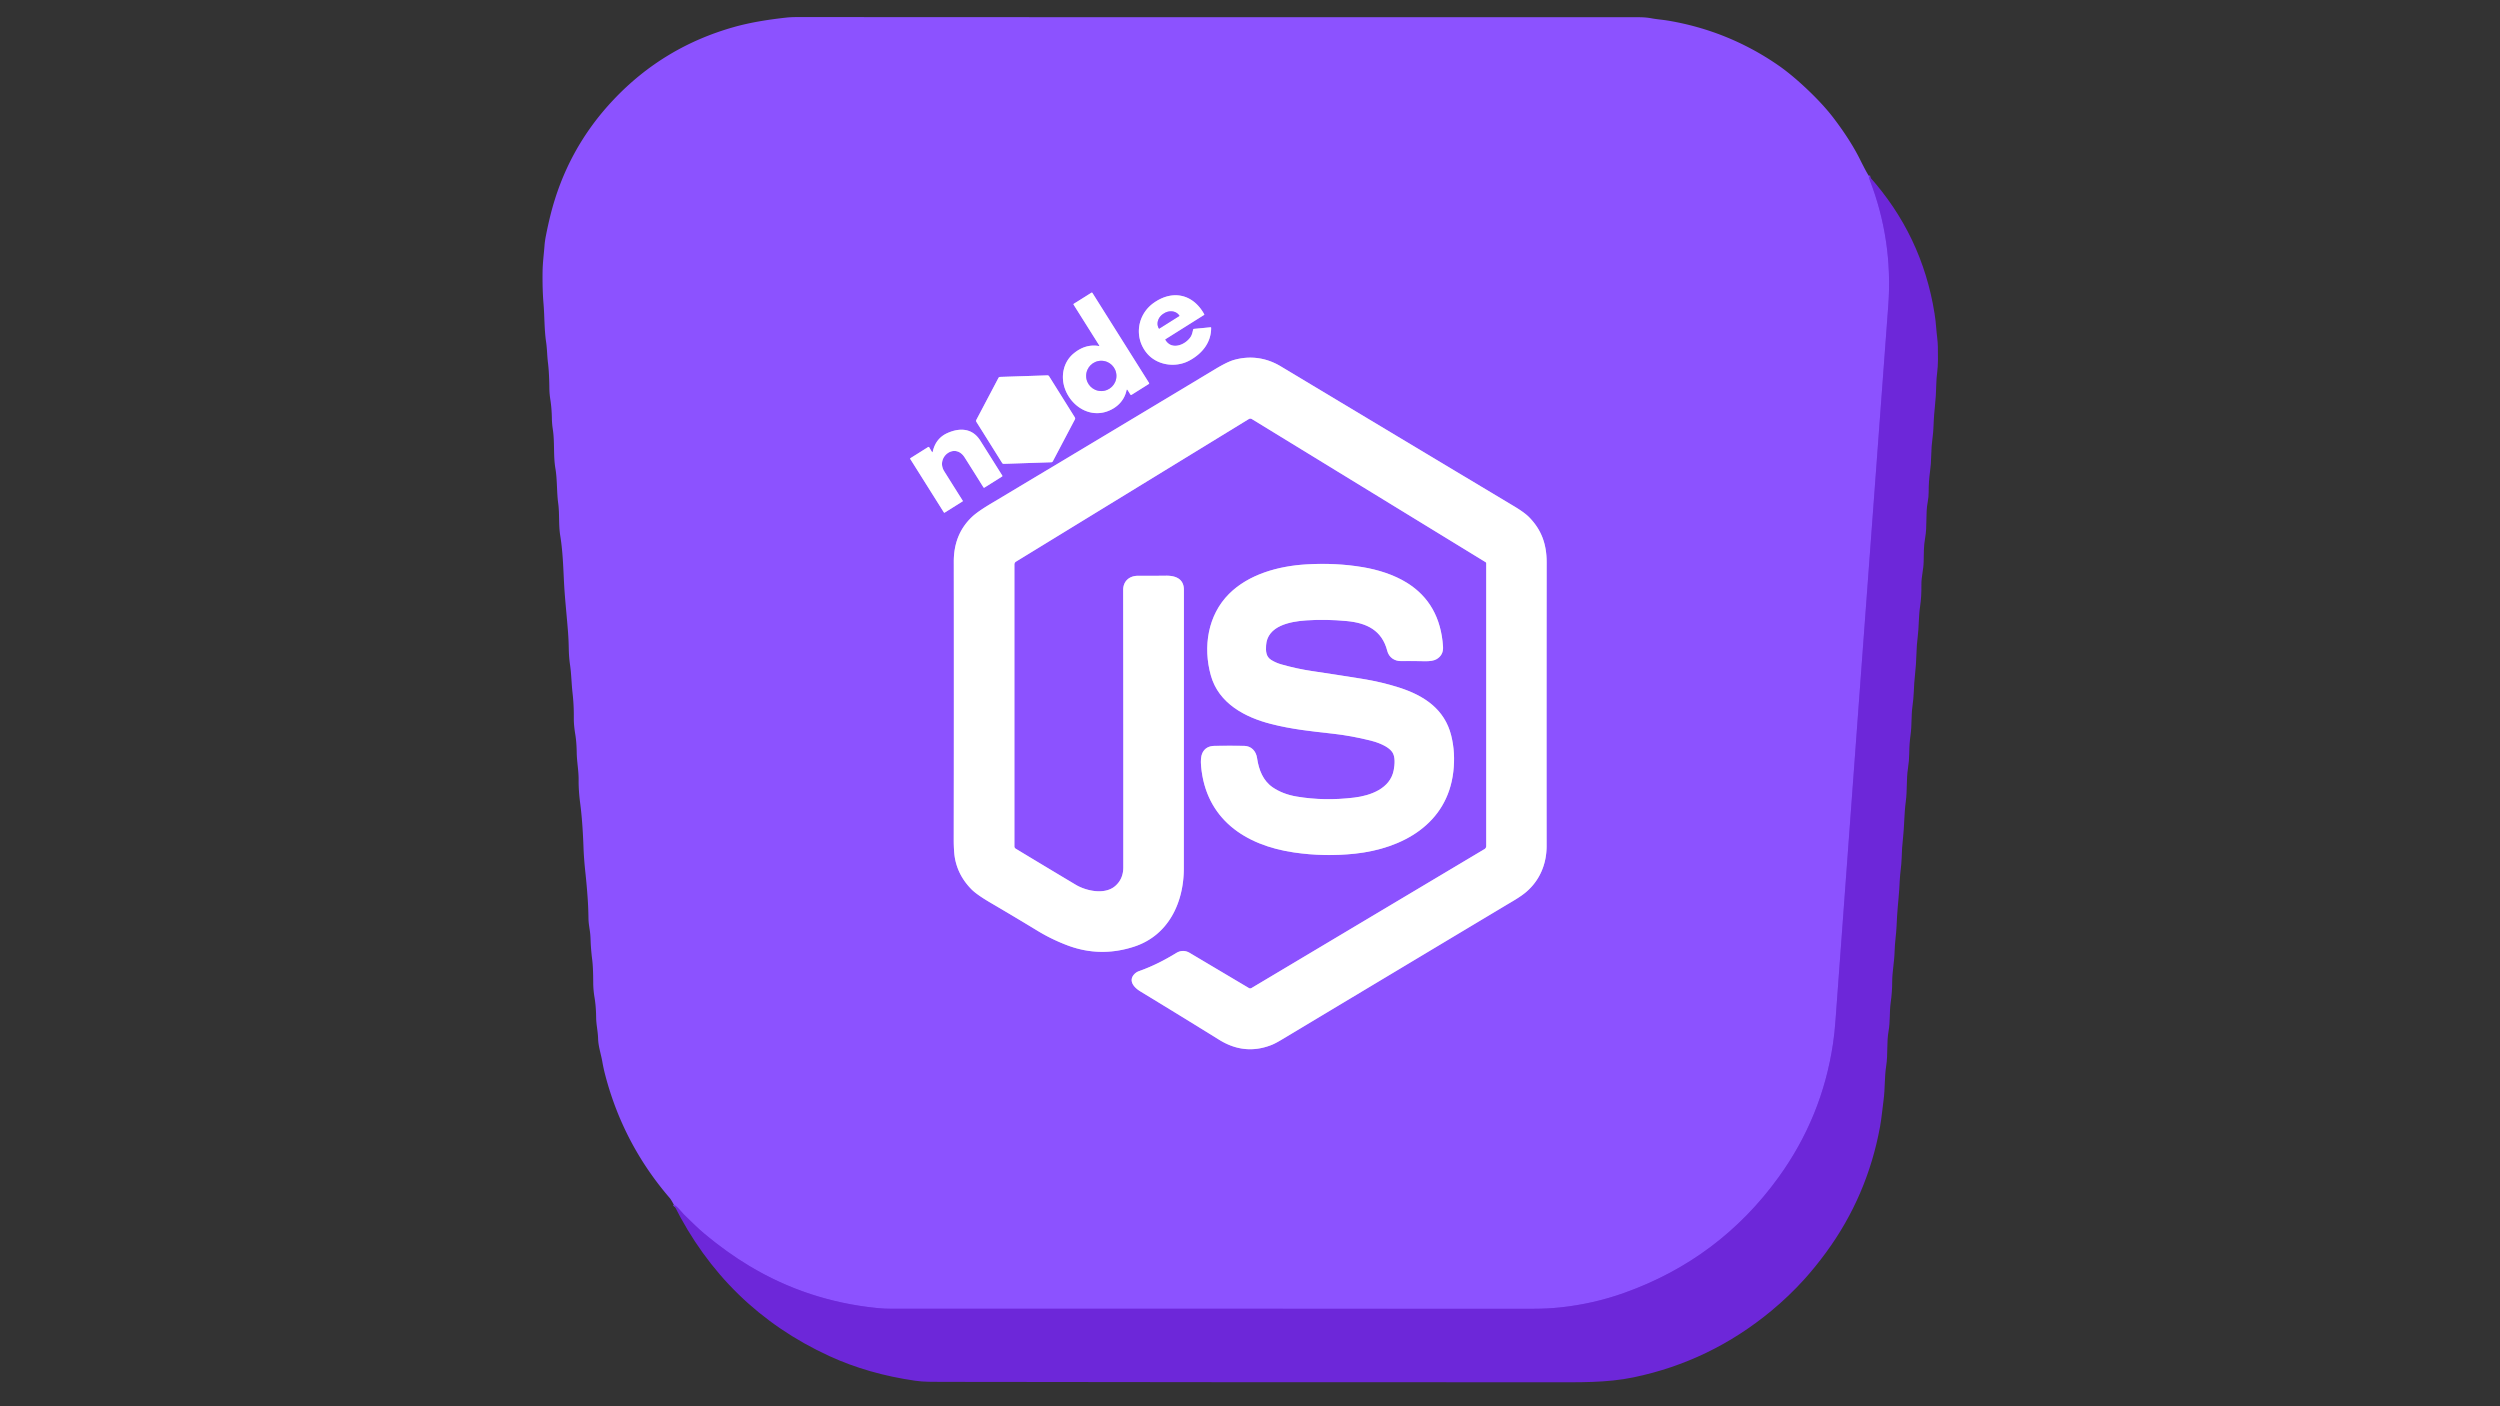 <?xml version="1.0" encoding="UTF-8" standalone="no"?>
<!DOCTYPE svg PUBLIC "-//W3C//DTD SVG 1.1//EN" "http://www.w3.org/Graphics/SVG/1.1/DTD/svg11.dtd">
<svg xmlns="http://www.w3.org/2000/svg" version="1.1" viewBox="0.00 0.00 1920.00 1080.00">
<rect x="0.00" y="0.00" width="1920.00" height="1080.00" fill="#333333" stroke="none"/>
<g stroke-width="2.00" fill="none" stroke-linecap="butt">
<path stroke="#7d3dec" vector-effect="non-scaling-stroke" d="
  M 1435.22 135.01
  C 1435.50 136.00 1435.51 137.06 1435.87 137.98
  Q 1453.92 184.55 1450.17 234.96
  Q 1429.78 509.39 1409.73 782.77
  Q 1408.94 793.62 1407.73 801.67
  Q 1399.33 857.93 1366.03 904.00
  Q 1320.71 966.73 1247.46 992.90
  Q 1223.76 1001.37 1198.51 1004.06
  Q 1188.38 1005.14 1177.63 1005.14
  Q 931.17 1005.12 684.75 1005.12
  Q 679.05 1005.12 673.44 1004.55
  Q 620.33 999.17 575.48 972.22
  Q 558.09 961.76 541.17 947.64
  C 535.59 942.97 530.42 937.72 525.19 932.64
  Q 524.72 932.19 521.61 928.65
  Q 519.72 926.50 517.49 925.14"
/>
<path stroke="#c6a9ff" vector-effect="non-scaling-stroke" d="
  M 843.74 265.71
  Q 833.42 264.05 824.43 271.58
  C 816.53 278.20 814.44 289.27 817.97 298.80
  C 822.96 312.24 837.10 321.13 851.07 315.66
  C 858.12 312.91 863.53 307.43 865.15 299.84
  Q 865.41 298.62 866.07 299.67
  L 868.15 302.99
  Q 868.50 303.55 869.06 303.20
  L 882.23 294.92
  Q 882.76 294.58 882.43 294.05
  L 839.02 225.05
  Q 838.69 224.51 838.14 224.85
  L 824.74 233.26
  Q 824.27 233.56 824.56 234.03
  L 844.13 265.13
  Q 844.58 265.84 843.74 265.71"
/>
<path stroke="#c6a9ff" vector-effect="non-scaling-stroke" d="
  M 894.94 261.00
  Q 894.77 260.70 895.06 260.52
  L 924.70 241.88
  Q 925.03 241.68 924.84 241.34
  C 916.33 225.93 900.76 222.34 886.24 232.50
  C 873.40 241.48 870.80 258.95 880.62 271.05
  C 888.31 280.52 902.59 282.67 913.23 277.03
  C 923.08 271.80 930.25 263.14 930.15 251.70
  A 0.36 0.35 -2.3 0 0 929.76 251.35
  L 917.01 252.58
  Q 916.43 252.63 916.31 253.20
  C 915.91 255.02 915.46 257.11 914.46 258.66
  C 910.47 264.87 899.75 269.32 894.94 261.00"
/>
<path stroke="#c6a9ff" vector-effect="non-scaling-stroke" d="
  M 1141.43 432.71
  L 1141.43 649.75
  A 2.77 2.72 75.0 0 1 1140.09 652.12
  L 961.11 758.84
  A 1.91 1.89 -44.7 0 1 959.18 758.84
  Q 937.86 746.19 913.68 731.82
  C 910.28 729.80 906.68 729.87 903.36 731.91
  C 894.23 737.50 885.20 742.10 874.83 745.81
  Q 872.40 746.67 870.82 748.54
  C 866.47 753.66 871.35 758.67 875.71 761.33
  Q 907.15 780.45 936.42 798.61
  Q 955.78 810.61 976.34 802.60
  C 979.70 801.28 983.21 799.12 986.44 797.19
  Q 1070.61 746.68 1156.45 695.28
  C 1161.77 692.10 1167.50 688.92 1171.92 685.19
  C 1182.48 676.26 1187.81 663.60 1187.80 649.69
  Q 1187.72 546.36 1187.83 431.82
  C 1187.84 418.15 1183.95 406.92 1174.29 397.15
  Q 1170.74 393.55 1162.64 388.71
  Q 1074.19 335.74 983.56 281.32
  C 972.54 274.70 960.10 272.89 947.59 276.47
  Q 942.56 277.91 933.43 283.40
  Q 846.85 335.47 760.99 386.82
  Q 751.06 392.76 746.87 396.63
  Q 732.49 409.92 732.51 431.31
  Q 732.64 539.41 732.47 644.59
  Q 732.45 654.86 733.63 660.36
  Q 736.38 673.16 746.11 683.01
  Q 750.18 687.14 761.14 693.55
  Q 779.01 704.01 797.23 715.09
  C 804.30 719.38 812.24 723.22 820.09 726.14
  Q 845.10 735.45 870.92 727.05
  C 897.23 718.50 909.15 693.41 909.17 667.00
  Q 909.24 560.00 909.23 453.00
  C 909.23 444.70 903.11 442.04 895.41 442.14
  Q 884.75 442.27 874.08 442.21
  C 867.24 442.18 862.59 446.41 862.60 453.09
  Q 862.75 560.85 862.70 666.14
  Q 862.69 675.12 856.41 680.52
  C 848.37 687.43 834.07 684.21 826.21 679.52
  Q 802.79 665.54 780.06 651.79
  A 2.09 2.06 15.9 0 1 779.06 650.02
  L 779.06 433.51
  A 2.57 2.56 -15.7 0 1 780.29 431.32
  L 959.06 321.84
  A 2.28 2.28 0.0 0 1 961.44 321.84
  L 1140.85 431.68
  A 1.20 1.20 0.0 0 1 1141.43 432.71"
/>
<path stroke="#c6a9ff" vector-effect="non-scaling-stroke" d="
  M 768.04 289.48
  A 1.45 1.45 0.0 0 0 766.81 290.26
  L 749.81 322.51
  A 1.45 1.45 0.0 0 0 749.86 323.96
  L 769.65 355.55
  A 1.45 1.45 0.0 0 0 770.92 356.23
  L 807.35 355.02
  A 1.45 1.45 0.0 0 0 808.58 354.24
  L 825.54 322.05
  A 1.45 1.45 0.0 0 0 825.49 320.60
  L 805.69 288.96
  A 1.45 1.45 0.0 0 0 804.42 288.28
  L 768.04 289.48"
/>
<path stroke="#c6a9ff" vector-effect="non-scaling-stroke" d="
  M 715.59 346.86
  L 713.64 343.55
  A 0.61 0.60 58.5 0 0 712.80 343.34
  L 699.20 351.89
  A 0.41 0.41 0.0 0 0 699.07 352.46
  L 724.92 393.57
  A 0.43 0.42 -31.8 0 0 725.50 393.70
  L 739.29 385.04
  A 0.33 0.33 0.0 0 0 739.39 384.58
  Q 732.41 373.53 725.17 361.95
  C 718.42 351.16 733.35 339.49 740.84 351.29
  Q 748.23 362.94 755.26 374.22
  Q 755.60 374.76 756.14 374.42
  L 769.51 366.02
  Q 770.03 365.69 769.70 365.17
  Q 761.00 351.29 752.78 338.28
  C 746.84 328.88 737.19 328.28 727.55 332.63
  Q 718.71 336.61 716.37 346.74
  Q 716.13 347.79 715.59 346.86"
/>
<path stroke="#c6a9ff" vector-effect="non-scaling-stroke" d="
  M 972.36 495.64
  C 973.27 480.57 990.88 477.30 1003.19 476.47
  Q 1018.33 475.46 1034.26 476.97
  C 1049.62 478.42 1061.33 484.02 1065.42 499.86
  C 1066.69 504.78 1070.84 507.75 1075.94 507.70
  Q 1085.05 507.61 1094.31 507.81
  Q 1100.39 507.94 1103.31 506.21
  Q 1108.67 503.05 1108.24 496.59
  Q 1106.05 463.46 1080.53 447.60
  C 1070.39 441.29 1058.22 437.54 1046.64 435.59
  Q 1025.77 432.08 1003.08 433.46
  C 981.80 434.75 958.99 441.02 943.90 456.12
  C 927.52 472.51 923.82 496.92 929.93 518.73
  C 935.94 540.24 956.12 550.89 976.25 556.03
  C 992.12 560.08 1007.17 561.63 1023.31 563.43
  Q 1037.65 565.02 1052.70 568.78
  C 1057.80 570.05 1066.03 572.98 1069.21 577.53
  C 1071.76 581.19 1071.17 587.25 1070.37 591.49
  C 1067.69 605.68 1052.52 611.04 1040.04 612.55
  Q 1016.99 615.35 995.77 611.74
  Q 985.17 609.93 977.51 604.73
  C 970.05 599.66 966.77 591.30 965.44 582.26
  C 964.65 576.88 961.11 572.94 955.46 572.83
  Q 944.77 572.63 932.86 572.83
  Q 925.87 572.94 923.37 578.47
  Q 921.86 581.80 922.44 588.39
  C 926.03 629.01 956.20 649.13 993.60 654.66
  Q 1017.11 658.14 1040.66 655.61
  C 1077.09 651.70 1111.38 632.93 1116.13 592.84
  Q 1117.86 578.24 1114.53 564.91
  C 1109.51 544.76 1093.85 534.25 1074.62 528.08
  Q 1061.11 523.75 1046.03 521.32
  Q 1025.69 518.05 1007.88 515.41
  Q 995.98 513.65 983.97 510.22
  Q 979.83 509.05 976.28 506.83
  C 972.18 504.28 972.09 499.98 972.36 495.64"
/>
<path stroke="#c6a9ff" vector-effect="non-scaling-stroke" d="
  M 857.41 288.70
  A 11.62 11.62 0.0 0 0 845.79 277.08
  A 11.62 11.62 0.0 0 0 834.17 288.70
  A 11.62 11.62 0.0 0 0 845.79 300.32
  A 11.62 11.62 0.0 0 0 857.41 288.70"
/>
<path stroke="#c6a9ff" vector-effect="non-scaling-stroke" d="
  M 890.29 252.40
  L 905.74 242.67
  A 0.14 0.14 0.0 0 0 905.78 242.48
  L 905.74 242.42
  A 8.98 7.75 -32.2 0 0 894.01 240.65
  L 893.52 240.96
  A 8.98 7.75 -32.2 0 0 890.05 252.30
  L 890.09 252.36
  A 0.14 0.14 0.0 0 0 890.29 252.40"
/>
</g>
<path fill="#8c52ff" d="
  M 1435.22 135.01
  C 1435.50 136.00 1435.51 137.06 1435.87 137.98
  Q 1453.92 184.55 1450.17 234.96
  Q 1429.78 509.39 1409.73 782.77
  Q 1408.94 793.62 1407.73 801.67
  Q 1399.33 857.93 1366.03 904.00
  Q 1320.71 966.73 1247.46 992.90
  Q 1223.76 1001.37 1198.51 1004.06
  Q 1188.38 1005.14 1177.63 1005.14
  Q 931.17 1005.12 684.75 1005.12
  Q 679.05 1005.12 673.44 1004.55
  Q 620.33 999.17 575.48 972.22
  Q 558.09 961.76 541.17 947.64
  C 535.59 942.97 530.42 937.72 525.19 932.64
  Q 524.72 932.19 521.61 928.65
  Q 519.72 926.50 517.49 925.14
  Q 515.31 921.20 514.39 920.12
  Q 478.53 878.48 464.74 825.33
  Q 463.46 820.41 462.61 815.51
  C 461.56 809.46 459.49 803.66 459.33 797.50
  C 459.20 792.14 457.89 786.84 457.84 781.52
  Q 457.75 772.96 456.61 766.15
  Q 455.62 760.19 455.60 754.85
  Q 455.56 742.98 454.84 737.28
  Q 453.80 729.13 453.56 721.78
  Q 453.44 717.85 452.98 714.73
  C 452.54 711.63 452.00 708.69 451.95 705.49
  Q 451.83 696.81 451.30 689.50
  Q 450.58 679.33 449.58 670.14
  Q 448.44 659.62 448.12 650.52
  Q 447.43 631.09 445.59 616.98
  Q 444.30 607.07 444.38 599.12
  C 444.46 591.96 443.02 585.07 442.92 578.05
  Q 442.82 570.12 441.80 563.91
  Q 440.63 556.81 440.69 551.52
  Q 440.79 541.61 439.72 532.26
  C 438.88 524.94 438.83 517.84 437.80 510.69
  Q 436.93 504.62 436.82 498.27
  Q 436.70 491.53 436.27 485.87
  C 435.28 472.68 433.74 459.28 433.11 446.30
  C 432.55 434.51 432.11 422.71 430.28 411.49
  C 428.91 403.11 429.80 394.72 428.72 386.73
  C 427.48 377.58 428.04 368.51 426.55 359.78
  C 424.86 349.84 426.09 339.79 424.58 329.85
  Q 423.90 325.41 423.84 321.35
  Q 423.72 313.67 422.66 306.87
  Q 421.96 302.34 421.92 298.59
  C 421.84 291.88 421.63 285.06 420.83 278.52
  C 420.17 273.14 420.18 267.87 419.42 262.74
  C 417.97 252.93 418.27 243.46 417.45 233.65
  Q 416.48 222.09 416.71 208.24
  C 416.82 201.54 417.67 195.33 418.17 188.81
  Q 418.45 185.13 419.23 181.17
  Q 420.76 173.34 422.56 166.00
  Q 435.21 114.54 471.42 76.34
  Q 509.68 35.96 563.80 20.73
  C 576.83 17.07 590.84 14.94 603.98 13.50
  Q 607.56 13.11 613.24 13.11
  Q 930.98 13.28 1240.75 13.20
  Q 1249.37 13.20 1258.79 13.23
  Q 1264.01 13.25 1268.40 14.07
  C 1272.61 14.87 1276.94 15.14 1281.20 15.86
  Q 1326.85 23.57 1364.90 49.59
  Q 1369.18 52.51 1373.57 56.02
  Q 1377.79 59.39 1381.79 62.96
  C 1390.90 71.07 1400.82 80.97 1408.17 90.64
  Q 1421.09 107.62 1428.42 122.31
  Q 1433.27 132.05 1435.22 135.01
  Z
  M 843.74 265.71
  Q 833.42 264.05 824.43 271.58
  C 816.53 278.20 814.44 289.27 817.97 298.80
  C 822.96 312.24 837.10 321.13 851.07 315.66
  C 858.12 312.91 863.53 307.43 865.15 299.84
  Q 865.41 298.62 866.07 299.67
  L 868.15 302.99
  Q 868.50 303.55 869.06 303.20
  L 882.23 294.92
  Q 882.76 294.58 882.43 294.05
  L 839.02 225.05
  Q 838.69 224.51 838.14 224.85
  L 824.74 233.26
  Q 824.27 233.56 824.56 234.03
  L 844.13 265.13
  Q 844.58 265.84 843.74 265.71
  Z
  M 894.94 261.00
  Q 894.77 260.70 895.06 260.52
  L 924.70 241.88
  Q 925.03 241.68 924.84 241.34
  C 916.33 225.93 900.76 222.34 886.24 232.50
  C 873.40 241.48 870.80 258.95 880.62 271.05
  C 888.31 280.52 902.59 282.67 913.23 277.03
  C 923.08 271.80 930.25 263.14 930.15 251.70
  A 0.36 0.35 -2.3 0 0 929.76 251.35
  L 917.01 252.58
  Q 916.43 252.63 916.31 253.20
  C 915.91 255.02 915.46 257.11 914.46 258.66
  C 910.47 264.87 899.75 269.32 894.94 261.00
  Z
  M 1141.43 432.71
  L 1141.43 649.75
  A 2.77 2.72 75.0 0 1 1140.09 652.12
  L 961.11 758.84
  A 1.91 1.89 -44.7 0 1 959.18 758.84
  Q 937.86 746.19 913.68 731.82
  C 910.28 729.80 906.68 729.87 903.36 731.91
  C 894.23 737.50 885.20 742.10 874.83 745.81
  Q 872.40 746.67 870.82 748.54
  C 866.47 753.66 871.35 758.67 875.71 761.33
  Q 907.15 780.45 936.42 798.61
  Q 955.78 810.61 976.34 802.60
  C 979.70 801.28 983.21 799.12 986.44 797.19
  Q 1070.61 746.68 1156.45 695.28
  C 1161.77 692.10 1167.50 688.92 1171.92 685.19
  C 1182.48 676.26 1187.81 663.60 1187.80 649.69
  Q 1187.72 546.36 1187.83 431.82
  C 1187.84 418.15 1183.95 406.92 1174.29 397.15
  Q 1170.74 393.55 1162.64 388.71
  Q 1074.19 335.74 983.56 281.32
  C 972.54 274.70 960.10 272.89 947.59 276.47
  Q 942.56 277.91 933.43 283.40
  Q 846.85 335.47 760.99 386.82
  Q 751.06 392.76 746.87 396.63
  Q 732.49 409.92 732.51 431.31
  Q 732.64 539.41 732.47 644.59
  Q 732.45 654.86 733.63 660.36
  Q 736.38 673.16 746.11 683.01
  Q 750.18 687.14 761.14 693.55
  Q 779.01 704.01 797.23 715.09
  C 804.30 719.38 812.24 723.22 820.09 726.14
  Q 845.10 735.45 870.92 727.05
  C 897.23 718.50 909.15 693.41 909.17 667.00
  Q 909.24 560.00 909.23 453.00
  C 909.23 444.70 903.11 442.04 895.41 442.14
  Q 884.75 442.27 874.08 442.21
  C 867.24 442.18 862.59 446.41 862.60 453.09
  Q 862.75 560.85 862.70 666.14
  Q 862.69 675.12 856.41 680.52
  C 848.37 687.43 834.07 684.21 826.21 679.52
  Q 802.79 665.54 780.06 651.79
  A 2.09 2.06 15.9 0 1 779.06 650.02
  L 779.06 433.51
  A 2.57 2.56 -15.7 0 1 780.29 431.32
  L 959.06 321.84
  A 2.28 2.28 0.0 0 1 961.44 321.84
  L 1140.85 431.68
  A 1.20 1.20 0.0 0 1 1141.43 432.71
  Z
  M 768.04 289.48
  A 1.45 1.45 0.0 0 0 766.81 290.26
  L 749.81 322.51
  A 1.45 1.45 0.0 0 0 749.86 323.96
  L 769.65 355.55
  A 1.45 1.45 0.0 0 0 770.92 356.23
  L 807.35 355.02
  A 1.45 1.45 0.0 0 0 808.58 354.24
  L 825.54 322.05
  A 1.45 1.45 0.0 0 0 825.49 320.60
  L 805.69 288.96
  A 1.45 1.45 0.0 0 0 804.42 288.28
  L 768.04 289.48
  Z
  M 715.59 346.86
  L 713.64 343.55
  A 0.61 0.60 58.5 0 0 712.80 343.34
  L 699.20 351.89
  A 0.41 0.41 0.0 0 0 699.07 352.46
  L 724.92 393.57
  A 0.43 0.42 -31.8 0 0 725.50 393.70
  L 739.29 385.04
  A 0.33 0.33 0.0 0 0 739.39 384.58
  Q 732.41 373.53 725.17 361.95
  C 718.42 351.16 733.35 339.49 740.84 351.29
  Q 748.23 362.94 755.26 374.22
  Q 755.60 374.76 756.14 374.42
  L 769.51 366.02
  Q 770.03 365.69 769.70 365.17
  Q 761.00 351.29 752.78 338.28
  C 746.84 328.88 737.19 328.28 727.55 332.63
  Q 718.71 336.61 716.37 346.74
  Q 716.13 347.79 715.59 346.86
  Z
  M 972.36 495.64
  C 973.27 480.57 990.88 477.30 1003.19 476.47
  Q 1018.33 475.46 1034.26 476.97
  C 1049.62 478.42 1061.33 484.02 1065.42 499.86
  C 1066.69 504.78 1070.84 507.75 1075.94 507.70
  Q 1085.05 507.61 1094.31 507.81
  Q 1100.39 507.94 1103.31 506.21
  Q 1108.67 503.05 1108.24 496.59
  Q 1106.05 463.46 1080.53 447.60
  C 1070.39 441.29 1058.22 437.54 1046.64 435.59
  Q 1025.77 432.08 1003.08 433.46
  C 981.80 434.75 958.99 441.02 943.90 456.12
  C 927.52 472.51 923.82 496.92 929.93 518.73
  C 935.94 540.24 956.12 550.89 976.25 556.03
  C 992.12 560.08 1007.17 561.63 1023.31 563.43
  Q 1037.65 565.02 1052.70 568.78
  C 1057.80 570.05 1066.03 572.98 1069.21 577.53
  C 1071.76 581.19 1071.17 587.25 1070.37 591.49
  C 1067.69 605.68 1052.52 611.04 1040.04 612.55
  Q 1016.99 615.35 995.77 611.74
  Q 985.17 609.93 977.51 604.73
  C 970.05 599.66 966.77 591.30 965.44 582.26
  C 964.65 576.88 961.11 572.94 955.46 572.83
  Q 944.77 572.63 932.86 572.83
  Q 925.87 572.94 923.37 578.47
  Q 921.86 581.80 922.44 588.39
  C 926.03 629.01 956.20 649.13 993.60 654.66
  Q 1017.11 658.14 1040.66 655.61
  C 1077.09 651.70 1111.38 632.93 1116.13 592.84
  Q 1117.86 578.24 1114.53 564.91
  C 1109.51 544.76 1093.85 534.25 1074.62 528.08
  Q 1061.11 523.75 1046.03 521.32
  Q 1025.69 518.05 1007.88 515.41
  Q 995.98 513.65 983.97 510.22
  Q 979.83 509.05 976.28 506.83
  C 972.18 504.28 972.09 499.98 972.36 495.64
  Z"
/>
<path fill="#6d27d9" d="
  M 1435.22 135.01
  Q 1476.20 180.53 1485.73 240.77
  Q 1486.66 246.68 1487.01 251.83
  C 1487.34 256.74 1488.22 261.52 1488.28 266.41
  C 1488.37 273.01 1488.58 279.96 1487.70 286.59
  Q 1487.17 290.62 1487.10 294.26
  Q 1486.93 303.80 1485.88 313.58
  Q 1485.35 318.47 1485.14 322.93
  C 1484.93 327.19 1484.85 331.23 1484.29 335.37
  Q 1483.27 342.83 1483.16 350.10
  Q 1483.06 356.44 1482.29 361.91
  Q 1481.20 369.72 1481.21 377.86
  Q 1481.21 381.73 1480.49 385.50
  C 1478.72 394.61 1480.21 403.90 1478.51 413.08
  C 1477.38 419.22 1477.48 425.40 1477.36 431.56
  C 1477.25 437.34 1475.57 443.13 1475.64 448.82
  Q 1475.75 458.36 1474.67 465.44
  C 1473.44 473.48 1473.80 481.18 1472.81 488.99
  Q 1472.01 495.28 1471.85 501.57
  Q 1471.64 509.96 1470.65 519.01
  Q 1470.06 524.33 1469.81 531.01
  Q 1469.61 536.45 1468.71 542.96
  C 1467.77 549.81 1468.35 557.09 1467.33 564.22
  Q 1466.35 571.12 1466.29 578.74
  Q 1466.25 584.05 1465.28 590.40
  C 1464.05 598.33 1464.81 607.01 1463.65 615.54
  C 1462.37 624.94 1462.56 634.46 1461.49 643.93
  Q 1460.65 651.33 1460.49 658.52
  C 1460.35 664.62 1459.24 670.72 1458.99 676.35
  Q 1458.71 683.07 1458.07 689.99
  Q 1457.75 693.34 1457.48 696.51
  Q 1456.87 703.72 1456.57 711.15
  C 1456.32 717.39 1455.20 724.05 1455.06 730.55
  C 1454.89 738.58 1453.21 746.27 1453.20 754.18
  Q 1453.20 761.85 1452.05 769.99
  C 1451.03 777.25 1451.74 784.54 1450.44 791.73
  C 1448.84 800.64 1450.01 809.56 1448.61 818.49
  C 1447.21 827.42 1447.80 836.04 1446.57 844.96
  C 1445.63 851.76 1445.11 858.58 1443.84 865.47
  Q 1434.08 918.65 1402.43 961.86
  Q 1394.15 973.17 1385.57 982.64
  Q 1374.03 995.40 1360.51 1006.61
  Q 1313.55 1045.55 1254.51 1057.81
  C 1233.94 1062.08 1213.09 1061.57 1190.75 1061.57
  Q 938.88 1061.62 723.51 1061.28
  Q 718.77 1061.27 713.16 1061.19
  Q 707.78 1061.11 702.88 1060.40
  Q 666.84 1055.20 636.99 1041.49
  Q 557.11 1004.77 517.49 925.14
  Q 519.72 926.50 521.61 928.65
  Q 524.72 932.19 525.19 932.64
  C 530.42 937.72 535.59 942.97 541.17 947.64
  Q 558.09 961.76 575.48 972.22
  Q 620.33 999.17 673.44 1004.55
  Q 679.05 1005.12 684.75 1005.12
  Q 931.17 1005.12 1177.63 1005.14
  Q 1188.38 1005.14 1198.51 1004.06
  Q 1223.76 1001.37 1247.46 992.90
  Q 1320.71 966.73 1366.03 904.00
  Q 1399.33 857.93 1407.73 801.67
  Q 1408.94 793.62 1409.73 782.77
  Q 1429.78 509.39 1450.17 234.96
  Q 1453.92 184.55 1435.87 137.98
  C 1435.51 137.06 1435.50 136.00 1435.22 135.01
  Z"
/>
<path fill="#ffffff" d="
  M 844.13 265.13
  L 824.56 234.03
  Q 824.27 233.56 824.74 233.26
  L 838.14 224.85
  Q 838.69 224.51 839.02 225.05
  L 882.43 294.05
  Q 882.76 294.58 882.23 294.92
  L 869.06 303.20
  Q 868.50 303.55 868.15 302.99
  L 866.07 299.67
  Q 865.41 298.62 865.15 299.84
  C 863.53 307.43 858.12 312.91 851.07 315.66
  C 837.10 321.13 822.96 312.24 817.97 298.80
  C 814.44 289.27 816.53 278.20 824.43 271.58
  Q 833.42 264.05 843.74 265.71
  Q 844.58 265.84 844.13 265.13
  Z
  M 857.41 288.70
  A 11.62 11.62 0.0 0 0 845.79 277.08
  A 11.62 11.62 0.0 0 0 834.17 288.70
  A 11.62 11.62 0.0 0 0 845.79 300.32
  A 11.62 11.62 0.0 0 0 857.41 288.70
  Z"
/>
<path fill="#ffffff" d="
  M 894.94 261.00
  C 899.75 269.32 910.47 264.87 914.46 258.66
  C 915.46 257.11 915.91 255.02 916.31 253.20
  Q 916.43 252.63 917.01 252.58
  L 929.76 251.35
  A 0.36 0.35 -2.3 0 1 930.15 251.70
  C 930.25 263.14 923.08 271.80 913.23 277.03
  C 902.59 282.67 888.31 280.52 880.62 271.05
  C 870.80 258.95 873.40 241.48 886.24 232.50
  C 900.76 222.34 916.33 225.93 924.84 241.34
  Q 925.03 241.68 924.70 241.88
  L 895.06 260.52
  Q 894.77 260.70 894.94 261.00
  Z
  M 890.29 252.40
  L 905.74 242.67
  A 0.14 0.14 0.0 0 0 905.78 242.48
  L 905.74 242.42
  A 8.98 7.75 -32.2 0 0 894.01 240.65
  L 893.52 240.96
  A 8.98 7.75 -32.2 0 0 890.05 252.30
  L 890.09 252.36
  A 0.14 0.14 0.0 0 0 890.29 252.40
  Z"
/>
<path fill="#8c52ff" d="
  M 890.29 252.40
  A 0.14 0.14 0.0 0 1 890.09 252.36
  L 890.05 252.30
  A 8.98 7.75 -32.2 0 1 893.52 240.96
  L 894.01 240.65
  A 8.98 7.75 -32.2 0 1 905.74 242.42
  L 905.78 242.48
  A 0.14 0.14 0.0 0 1 905.74 242.67
  L 890.29 252.40
  Z"
/>
<path fill="#ffffff" d="
  M 1141.43 432.71
  A 1.20 1.20 0.0 0 0 1140.85 431.68
  L 961.44 321.84
  A 2.28 2.28 0.0 0 0 959.06 321.84
  L 780.29 431.32
  A 2.57 2.56 -15.7 0 0 779.06 433.51
  L 779.06 650.02
  A 2.09 2.06 15.9 0 0 780.06 651.79
  Q 802.79 665.54 826.21 679.52
  C 834.07 684.21 848.37 687.43 856.41 680.52
  Q 862.69 675.12 862.70 666.14
  Q 862.75 560.85 862.60 453.09
  C 862.59 446.41 867.24 442.18 874.08 442.21
  Q 884.75 442.27 895.41 442.14
  C 903.11 442.04 909.23 444.70 909.23 453.00
  Q 909.24 560.00 909.17 667.00
  C 909.15 693.41 897.23 718.50 870.92 727.05
  Q 845.10 735.45 820.09 726.14
  C 812.24 723.22 804.30 719.38 797.23 715.09
  Q 779.01 704.01 761.14 693.55
  Q 750.18 687.14 746.11 683.01
  Q 736.38 673.16 733.63 660.36
  Q 732.45 654.86 732.47 644.59
  Q 732.64 539.41 732.51 431.31
  Q 732.49 409.92 746.87 396.63
  Q 751.06 392.76 760.99 386.82
  Q 846.85 335.47 933.43 283.40
  Q 942.56 277.91 947.59 276.47
  C 960.10 272.89 972.54 274.70 983.56 281.32
  Q 1074.19 335.74 1162.64 388.71
  Q 1170.74 393.55 1174.29 397.15
  C 1183.95 406.92 1187.84 418.15 1187.83 431.82
  Q 1187.72 546.36 1187.80 649.69
  C 1187.81 663.60 1182.48 676.26 1171.92 685.19
  C 1167.50 688.92 1161.77 692.10 1156.45 695.28
  Q 1070.61 746.68 986.44 797.19
  C 983.21 799.12 979.70 801.28 976.34 802.60
  Q 955.78 810.61 936.42 798.61
  Q 907.15 780.45 875.71 761.33
  C 871.35 758.67 866.47 753.66 870.82 748.54
  Q 872.40 746.67 874.83 745.81
  C 885.20 742.10 894.23 737.50 903.36 731.91
  C 906.68 729.87 910.28 729.80 913.68 731.82
  Q 937.86 746.19 959.18 758.84
  A 1.91 1.89 -44.7 0 0 961.11 758.84
  L 1140.09 652.12
  A 2.77 2.72 75.0 0 0 1141.43 649.75
  L 1141.43 432.71
  Z"
/>
<circle fill="#8c52ff" cx="845.79" cy="288.70" r="11.62"/>
<path fill="#ffffff" d="
  M 768.04 289.48
  L 804.42 288.28
  A 1.45 1.45 0.0 0 1 805.69 288.96
  L 825.49 320.60
  A 1.45 1.45 0.0 0 1 825.54 322.05
  L 808.58 354.24
  A 1.45 1.45 0.0 0 1 807.35 355.02
  L 770.92 356.23
  A 1.45 1.45 0.0 0 1 769.65 355.55
  L 749.86 323.96
  A 1.45 1.45 0.0 0 1 749.81 322.51
  L 766.81 290.26
  A 1.45 1.45 0.0 0 1 768.04 289.48
  Z"
/>
<path fill="#ffffff" d="
  M 716.37 346.74
  Q 718.71 336.61 727.55 332.63
  C 737.19 328.28 746.84 328.88 752.78 338.28
  Q 761.00 351.29 769.70 365.17
  Q 770.03 365.69 769.51 366.02
  L 756.14 374.42
  Q 755.60 374.76 755.26 374.22
  Q 748.23 362.94 740.84 351.29
  C 733.35 339.49 718.42 351.16 725.17 361.95
  Q 732.41 373.53 739.39 384.58
  A 0.33 0.33 0.0 0 1 739.29 385.04
  L 725.50 393.70
  A 0.43 0.42 -31.8 0 1 724.92 393.57
  L 699.07 352.46
  A 0.41 0.41 0.0 0 1 699.20 351.89
  L 712.80 343.34
  A 0.61 0.60 58.5 0 1 713.64 343.55
  L 715.59 346.86
  Q 716.13 347.79 716.37 346.74
  Z"
/>
<path fill="#ffffff" d="
  M 1003.19 476.47
  C 990.88 477.30 973.27 480.57 972.36 495.64
  C 972.09 499.98 972.18 504.28 976.28 506.83
  Q 979.83 509.05 983.97 510.22
  Q 995.98 513.65 1007.88 515.41
  Q 1025.69 518.05 1046.03 521.32
  Q 1061.11 523.75 1074.62 528.08
  C 1093.85 534.25 1109.51 544.76 1114.53 564.91
  Q 1117.86 578.24 1116.13 592.84
  C 1111.38 632.93 1077.09 651.70 1040.66 655.61
  Q 1017.11 658.14 993.60 654.66
  C 956.20 649.13 926.03 629.01 922.44 588.39
  Q 921.86 581.80 923.37 578.47
  Q 925.87 572.94 932.86 572.83
  Q 944.77 572.63 955.46 572.83
  C 961.11 572.94 964.65 576.88 965.44 582.26
  C 966.77 591.30 970.05 599.66 977.51 604.73
  Q 985.17 609.93 995.77 611.74
  Q 1016.99 615.35 1040.04 612.55
  C 1052.52 611.04 1067.69 605.68 1070.37 591.49
  C 1071.17 587.25 1071.76 581.19 1069.21 577.53
  C 1066.03 572.98 1057.80 570.05 1052.70 568.78
  Q 1037.65 565.02 1023.31 563.43
  C 1007.17 561.63 992.12 560.08 976.25 556.03
  C 956.12 550.89 935.94 540.24 929.93 518.73
  C 923.82 496.92 927.52 472.51 943.90 456.12
  C 958.99 441.02 981.80 434.75 1003.08 433.46
  Q 1025.77 432.08 1046.64 435.59
  C 1058.22 437.54 1070.39 441.29 1080.53 447.60
  Q 1106.05 463.46 1108.24 496.59
  Q 1108.67 503.05 1103.31 506.21
  Q 1100.39 507.94 1094.31 507.81
  Q 1085.05 507.61 1075.94 507.70
  C 1070.84 507.75 1066.69 504.78 1065.42 499.86
  C 1061.33 484.02 1049.62 478.42 1034.26 476.97
  Q 1018.33 475.46 1003.19 476.47
  Z"
/>
</svg>
